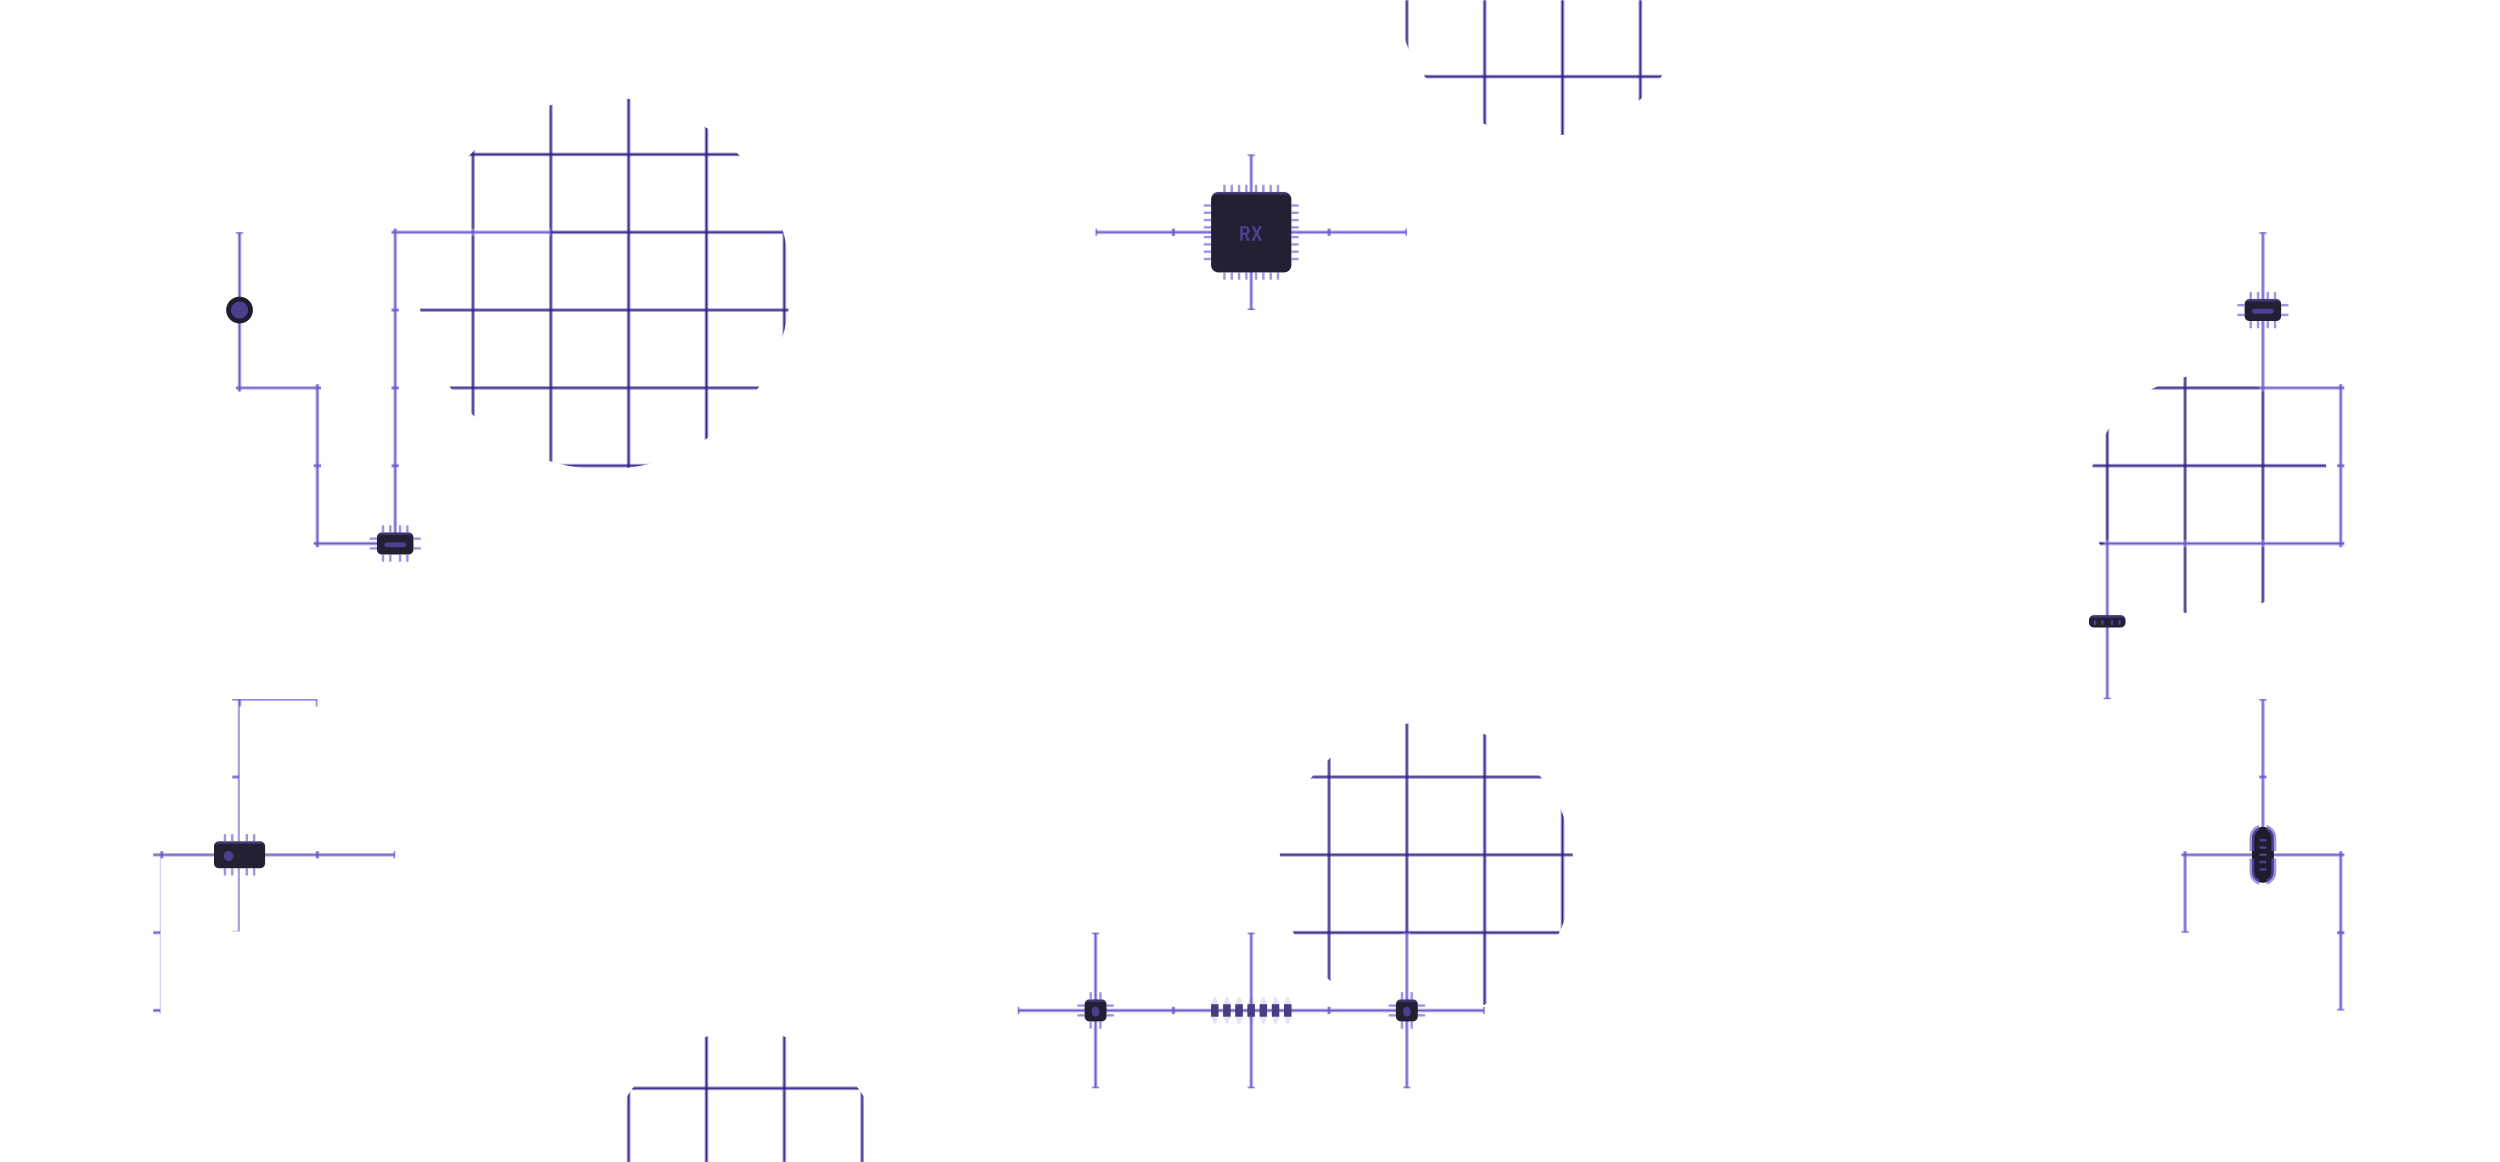 <svg width="1028" height="478" viewBox="0 0 1028 478" fill="none" xmlns="http://www.w3.org/2000/svg">
<g clip-path="url(#clip0_13685_23900)">
<mask id="mask0_13685_23900" style="mask-type:alpha" maskUnits="userSpaceOnUse" x="0" y="0" width="1028" height="478">
<g clip-path="url(#clip1_13685_23900)">
<line x1="514.5" y1="-2.18557e-08" x2="514.5" y2="478" stroke="#222326"/>
<line x1="546.5" y1="-2.18557e-08" x2="546.5" y2="478" stroke="#222326"/>
<line x1="578.5" y1="-2.18557e-08" x2="578.5" y2="478" stroke="#222326"/>
<line x1="610.5" y1="-2.18557e-08" x2="610.5" y2="478" stroke="#222326"/>
<line x1="642.5" y1="-2.18557e-08" x2="642.5" y2="478" stroke="#222326"/>
<line x1="674.5" y1="-2.18557e-08" x2="674.5" y2="478" stroke="#222326"/>
<line x1="706.5" y1="-2.18557e-08" x2="706.5" y2="478" stroke="#222326"/>
<line x1="738.5" y1="-2.18557e-08" x2="738.5" y2="478" stroke="#222326"/>
<line x1="770.5" y1="-2.18557e-08" x2="770.5" y2="478" stroke="#222326"/>
<line x1="802.5" y1="-2.18557e-08" x2="802.5" y2="478" stroke="#222326"/>
<line x1="834.5" y1="-2.18557e-08" x2="834.5" y2="478" stroke="#222326"/>
<line x1="866.5" y1="-2.18557e-08" x2="866.5" y2="478" stroke="#222326"/>
<line x1="898.5" y1="-2.18557e-08" x2="898.5" y2="478" stroke="#222326"/>
<line x1="930.5" y1="-2.18557e-08" x2="930.5" y2="478" stroke="#222326"/>
<line x1="962.5" y1="-2.18557e-08" x2="962.5" y2="478" stroke="#222326"/>
<line x1="994.5" y1="-2.18557e-08" x2="994.5" y2="478" stroke="#222326"/>
<line x1="482.5" y1="-2.18557e-08" x2="482.5" y2="478" stroke="#222326"/>
<line x1="450.5" y1="-2.18557e-08" x2="450.5" y2="478" stroke="#222326"/>
<line x1="418.5" y1="-2.18557e-08" x2="418.5" y2="478" stroke="#222326"/>
<line x1="386.5" y1="-2.18557e-08" x2="386.5" y2="478" stroke="#222326"/>
<line x1="354.5" y1="-2.18557e-08" x2="354.5" y2="478" stroke="#222326"/>
<line x1="322.5" y1="-2.18557e-08" x2="322.5" y2="478" stroke="#222326"/>
<line x1="290.5" y1="-2.18557e-08" x2="290.5" y2="478" stroke="#222326"/>
<line x1="258.5" y1="-2.18557e-08" x2="258.5" y2="478" stroke="#222326"/>
<line x1="226.5" y1="-2.18557e-08" x2="226.5" y2="478" stroke="#222326"/>
<line x1="194.5" y1="-2.18557e-08" x2="194.5" y2="478" stroke="#222326"/>
<line x1="162.5" y1="-2.18557e-08" x2="162.5" y2="478" stroke="#222326"/>
<line x1="130.5" y1="-2.18557e-08" x2="130.5" y2="478" stroke="#222326"/>
<line x1="98.5" y1="-2.18557e-08" x2="98.5" y2="478" stroke="#222326"/>
<line x1="66.5" y1="-2.18557e-08" x2="66.5" y2="478" stroke="#222326"/>
<line x1="34.5" y1="-2.18557e-08" x2="34.5" y2="478" stroke="#222326"/>
<line y1="31.5" x2="1028" y2="31.5" stroke="#222326"/>
<line y1="63.5" x2="1028" y2="63.5" stroke="#222326"/>
<line y1="95.5" x2="1028" y2="95.5" stroke="#222326"/>
<line y1="127.5" x2="1028" y2="127.5" stroke="#222326"/>
<line y1="159.5" x2="1028" y2="159.5" stroke="#222326"/>
<line y1="191.5" x2="1028" y2="191.5" stroke="#222326"/>
<line y1="223.5" x2="1028" y2="223.5" stroke="#222326"/>
<line y1="255.5" x2="1028" y2="255.5" stroke="#222326"/>
<line y1="287.5" x2="1028" y2="287.5" stroke="#222326"/>
<line y1="319.5" x2="1028" y2="319.5" stroke="#222326"/>
<line y1="351.5" x2="1028" y2="351.5" stroke="#222326"/>
<line y1="383.5" x2="1028" y2="383.5" stroke="#222326"/>
<line y1="415.5" x2="1028" y2="415.5" stroke="#222326"/>
<line y1="447.5" x2="1028" y2="447.5" stroke="#222326"/>
</g>
</mask>
<g mask="url(#mask0_13685_23900)">
<g filter="url(#filter0_f_13685_23900)">
<circle cx="248.5" cy="116.5" r="76.5" fill="#352088"/>
</g>
<g filter="url(#filter1_f_13685_23900)">
<circle cx="306.5" cy="481.5" r="57.5" fill="#352088"/>
</g>
<g filter="url(#filter2_f_13685_23900)">
<circle cx="634.5" cy="-4.5" r="60.5" fill="#352088"/>
</g>
<g filter="url(#filter3_f_13685_23900)">
<circle cx="586.5" cy="357.5" r="60.5" fill="#352088"/>
</g>
<g filter="url(#filter4_f_13685_23900)">
<circle cx="908.5" cy="203.5" r="49.5" fill="#352088"/>
</g>
<g filter="url(#filter5_f_13685_23900)">
<path d="M578.5 95.5H514.5M450.5 95.5H514.5M98.5 95.5V159.5H130.5V223.5H162.5V95.5H226.5M97 383V351.5M97 351.5V289H130.5M97 351.5H162.5H64.5V383V417M610.5 415.5H418.5M514.5 95.5V63.5V127.5M930.5 95.5V159.5H962.5V223.5H866.5V287.5M898.5 383.5V351.5H930.5M930.5 351.5H962.5V415.5M930.5 351.5V287.5M514.5 383.5V447.5M578.5 383.5V447.5M450.5 383.5V447.5" stroke="#6E56CF" stroke-width="3"/>
</g>
</g>
<path d="M498 82C498 80.343 499.343 79 501 79H528C529.657 79 531 80.343 531 82V109C531 110.657 529.657 112 528 112H501C499.343 112 498 110.657 498 109V82Z" fill="#151618"/>
<g filter="url(#filter6_b_13685_23900)">
<mask id="path-53-inside-1_13685_23900" fill="white">
<path d="M498 82C498 80.343 499.343 79 501 79H528C529.657 79 531 80.343 531 82V109C531 110.657 529.657 112 528 112H501C499.343 112 498 110.657 498 109V82Z"/>
</mask>
<path d="M498 82C498 80.343 499.343 79 501 79H528C529.657 79 531 80.343 531 82V109C531 110.657 529.657 112 528 112H501C499.343 112 498 110.657 498 109V82Z" fill="#6B53CC" fill-opacity="0.16"/>
<path d="M498 82C498 79.791 499.791 78 502 78H527C529.209 78 531 79.791 531 82C531 80.895 529.657 80 528 80H501C499.343 80 498 80.895 498 82ZM531 112H498H531ZM498 112V79V112ZM531 79V112V79Z" fill="#6E56CF" fill-opacity="0.4" mask="url(#path-53-inside-1_13685_23900)"/>
</g>
<path d="M514.535 99L516.195 95.926L514.634 93H515.784L516.541 94.504C516.595 94.614 516.645 94.721 516.689 94.825C516.732 94.923 516.765 95 516.787 95.055C516.804 95 516.834 94.923 516.878 94.825C516.921 94.721 516.971 94.614 517.026 94.504L517.79 93H518.908L517.346 95.901L519.006 99H517.856L517.009 97.34C516.954 97.23 516.902 97.123 516.853 97.019C516.809 96.915 516.776 96.833 516.754 96.773C516.732 96.833 516.7 96.915 516.656 97.019C516.612 97.123 516.563 97.23 516.508 97.34L515.653 99H514.535Z" fill="#6B53CC" fill-opacity="0.62"/>
<path d="M510 99V93H511.899C512.299 93 512.644 93.074 512.934 93.222C513.23 93.37 513.46 93.578 513.625 93.847C513.789 94.11 513.871 94.422 513.871 94.784C513.871 95.178 513.77 95.526 513.567 95.827C513.37 96.129 513.101 96.343 512.762 96.469L513.953 99H512.803L511.759 96.616H511.027V99H510ZM511.027 95.712H511.899C512.189 95.712 512.416 95.633 512.581 95.474C512.745 95.315 512.827 95.096 512.827 94.816C512.827 94.531 512.745 94.31 512.581 94.151C512.416 93.986 512.189 93.904 511.899 93.904H511.027V95.712Z" fill="#6B53CC" fill-opacity="0.62"/>
<line x1="503.5" y1="76" x2="503.5" y2="79" stroke="#6B53CC" stroke-opacity="0.62"/>
<line x1="506.5" y1="76" x2="506.5" y2="79" stroke="#6B53CC" stroke-opacity="0.62"/>
<line x1="509.5" y1="76" x2="509.5" y2="79" stroke="#6B53CC" stroke-opacity="0.62"/>
<line x1="512.5" y1="76" x2="512.5" y2="79" stroke="#6B53CC" stroke-opacity="0.62"/>
<line x1="516.5" y1="76" x2="516.5" y2="79" stroke="#6B53CC" stroke-opacity="0.62"/>
<line x1="519.5" y1="76" x2="519.5" y2="79" stroke="#6B53CC" stroke-opacity="0.62"/>
<line x1="522.5" y1="76" x2="522.5" y2="79" stroke="#6B53CC" stroke-opacity="0.62"/>
<line x1="525.5" y1="76" x2="525.5" y2="79" stroke="#6B53CC" stroke-opacity="0.62"/>
<line x1="495" y1="106.496" x2="498" y2="106.496" stroke="#6B53CC" stroke-opacity="0.62"/>
<line x1="495" y1="103.496" x2="498" y2="103.496" stroke="#6B53CC" stroke-opacity="0.62"/>
<line x1="495" y1="100.496" x2="498" y2="100.496" stroke="#6B53CC" stroke-opacity="0.62"/>
<line x1="495" y1="97.496" x2="498" y2="97.496" stroke="#6B53CC" stroke-opacity="0.62"/>
<line x1="495" y1="93.496" x2="498" y2="93.496" stroke="#6B53CC" stroke-opacity="0.62"/>
<line x1="495" y1="90.496" x2="498" y2="90.496" stroke="#6B53CC" stroke-opacity="0.62"/>
<line x1="495" y1="87.496" x2="498" y2="87.496" stroke="#6B53CC" stroke-opacity="0.62"/>
<line x1="495" y1="84.496" x2="498" y2="84.496" stroke="#6B53CC" stroke-opacity="0.62"/>
<line x1="503.5" y1="112" x2="503.5" y2="115" stroke="#6B53CC" stroke-opacity="0.62"/>
<line x1="506.5" y1="112" x2="506.5" y2="115" stroke="#6B53CC" stroke-opacity="0.62"/>
<line x1="509.5" y1="112" x2="509.5" y2="115" stroke="#6B53CC" stroke-opacity="0.62"/>
<line x1="512.5" y1="112" x2="512.5" y2="115" stroke="#6B53CC" stroke-opacity="0.62"/>
<line x1="516.5" y1="112" x2="516.5" y2="115" stroke="#6B53CC" stroke-opacity="0.62"/>
<line x1="519.5" y1="112" x2="519.5" y2="115" stroke="#6B53CC" stroke-opacity="0.62"/>
<line x1="522.5" y1="112" x2="522.5" y2="115" stroke="#6B53CC" stroke-opacity="0.62"/>
<line x1="525.5" y1="112" x2="525.5" y2="115" stroke="#6B53CC" stroke-opacity="0.62"/>
<line x1="531" y1="106.5" x2="534" y2="106.5" stroke="#6B53CC" stroke-opacity="0.62"/>
<line x1="531" y1="103.5" x2="534" y2="103.5" stroke="#6B53CC" stroke-opacity="0.62"/>
<line x1="531" y1="100.5" x2="534" y2="100.5" stroke="#6B53CC" stroke-opacity="0.62"/>
<line x1="531" y1="97.5" x2="534" y2="97.5" stroke="#6B53CC" stroke-opacity="0.62"/>
<line x1="531" y1="93.5" x2="534" y2="93.5" stroke="#6B53CC" stroke-opacity="0.62"/>
<line x1="531" y1="90.5" x2="534" y2="90.5" stroke="#6B53CC" stroke-opacity="0.62"/>
<line x1="531" y1="87.5" x2="534" y2="87.5" stroke="#6B53CC" stroke-opacity="0.62"/>
<line x1="531" y1="84.5" x2="534" y2="84.5" stroke="#6B53CC" stroke-opacity="0.62"/>
<circle cx="98.5" cy="127.5" r="5.5" fill="#151618"/>
<g filter="url(#filter7_b_13685_23900)">
<circle cx="98.5" cy="127.5" r="5.5" fill="#6B53CC" fill-opacity="0.12"/>
</g>
<circle cx="98.5" cy="127.5" r="3.5" fill="#6B53CC" fill-opacity="0.62"/>
<path d="M88 348C88 346.895 88.895 346 90 346H107C108.105 346 109 346.895 109 348V355C109 356.105 108.105 357 107 357H90C88.895 357 88 356.105 88 355V348Z" fill="#151618"/>
<g filter="url(#filter8_b_13685_23900)">
<mask id="path-93-inside-2_13685_23900" fill="white">
<path d="M88 348C88 346.895 88.895 346 90 346H107C108.105 346 109 346.895 109 348V355C109 356.105 108.105 357 107 357H90C88.895 357 88 356.105 88 355V348Z"/>
</mask>
<path d="M88 348C88 346.895 88.895 346 90 346H107C108.105 346 109 346.895 109 348V355C109 356.105 108.105 357 107 357H90C88.895 357 88 356.105 88 355V348Z" fill="#6B53CC" fill-opacity="0.16"/>
<path d="M88 348C88 346.343 89.343 345 91 345H106C107.657 345 109 346.343 109 348C109 347.448 108.105 347 107 347H90C88.895 347 88 347.448 88 348ZM109 357H88H109ZM88 357V346V357ZM109 346V357V346Z" fill="#6E56CF" fill-opacity="0.4" mask="url(#path-93-inside-2_13685_23900)"/>
</g>
<rect x="92" y="350" width="4" height="4" rx="2" fill="#6B53CC" fill-opacity="0.62"/>
<line x1="92.5" y1="343" x2="92.5" y2="346" stroke="#6B53CC" stroke-opacity="0.62"/>
<line x1="95.5" y1="343" x2="95.5" y2="346" stroke="#6B53CC" stroke-opacity="0.62"/>
<line x1="101.5" y1="343" x2="101.5" y2="346" stroke="#6B53CC" stroke-opacity="0.62"/>
<line x1="104.5" y1="343" x2="104.5" y2="346" stroke="#6B53CC" stroke-opacity="0.62"/>
<line x1="92.5" y1="357" x2="92.5" y2="360" stroke="#6B53CC" stroke-opacity="0.62"/>
<line x1="95.5" y1="357" x2="95.5" y2="360" stroke="#6B53CC" stroke-opacity="0.62"/>
<line x1="101.5" y1="357" x2="101.5" y2="360" stroke="#6B53CC" stroke-opacity="0.62"/>
<line x1="104.5" y1="357" x2="104.5" y2="360" stroke="#6B53CC" stroke-opacity="0.62"/>
<path d="M155 221C155 219.895 155.895 219 157 219H168C169.105 219 170 219.895 170 221V226C170 227.105 169.105 228 168 228H157C155.895 228 155 227.105 155 226V221Z" fill="#151618"/>
<g filter="url(#filter9_b_13685_23900)">
<mask id="path-105-inside-3_13685_23900" fill="white">
<path d="M155 221C155 219.895 155.895 219 157 219H168C169.105 219 170 219.895 170 221V226C170 227.105 169.105 228 168 228H157C155.895 228 155 227.105 155 226V221Z"/>
</mask>
<path d="M155 221C155 219.895 155.895 219 157 219H168C169.105 219 170 219.895 170 221V226C170 227.105 169.105 228 168 228H157C155.895 228 155 227.105 155 226V221Z" fill="#6B53CC" fill-opacity="0.16"/>
<path d="M155 221C155 219.343 156.343 218 158 218H167C168.657 218 170 219.343 170 221C170 220.448 169.105 220 168 220H157C155.895 220 155 220.448 155 221ZM170 228H155H170ZM155 228V219V228ZM170 219V228V219Z" fill="#6E56CF" fill-opacity="0.4" mask="url(#path-105-inside-3_13685_23900)"/>
</g>
<line x1="157.5" y1="216" x2="157.5" y2="219" stroke="#6B53CC" stroke-opacity="0.62"/>
<line x1="160.5" y1="216" x2="160.5" y2="219" stroke="#6B53CC" stroke-opacity="0.62"/>
<line x1="164.5" y1="216" x2="164.5" y2="219" stroke="#6B53CC" stroke-opacity="0.62"/>
<line x1="167.5" y1="216" x2="167.5" y2="219" stroke="#6B53CC" stroke-opacity="0.62"/>
<line x1="157.5" y1="228" x2="157.5" y2="231" stroke="#6B53CC" stroke-opacity="0.62"/>
<line x1="160.5" y1="228" x2="160.5" y2="231" stroke="#6B53CC" stroke-opacity="0.62"/>
<line x1="164.5" y1="228" x2="164.5" y2="231" stroke="#6B53CC" stroke-opacity="0.62"/>
<line x1="167.5" y1="228" x2="167.5" y2="231" stroke="#6B53CC" stroke-opacity="0.62"/>
<line x1="152" y1="225.5" x2="155" y2="225.5" stroke="#6B53CC" stroke-opacity="0.62"/>
<line x1="152" y1="221.5" x2="155" y2="221.5" stroke="#6B53CC" stroke-opacity="0.62"/>
<line x1="170" y1="225.5" x2="173" y2="225.5" stroke="#6B53CC" stroke-opacity="0.62"/>
<line x1="170" y1="221.5" x2="173" y2="221.5" stroke="#6B53CC" stroke-opacity="0.62"/>
<rect x="158" y="225" width="2" height="9" rx="1" transform="rotate(-90 158 225)" fill="#6B53CC" fill-opacity="0.62"/>
<path d="M923 125C923 123.895 923.895 123 925 123H936C937.105 123 938 123.895 938 125V130C938 131.105 937.105 132 936 132H925C923.895 132 923 131.105 923 130V125Z" fill="#151618"/>
<g filter="url(#filter10_b_13685_23900)">
<mask id="path-121-inside-4_13685_23900" fill="white">
<path d="M923 125C923 123.895 923.895 123 925 123H936C937.105 123 938 123.895 938 125V130C938 131.105 937.105 132 936 132H925C923.895 132 923 131.105 923 130V125Z"/>
</mask>
<path d="M923 125C923 123.895 923.895 123 925 123H936C937.105 123 938 123.895 938 125V130C938 131.105 937.105 132 936 132H925C923.895 132 923 131.105 923 130V125Z" fill="#6B53CC" fill-opacity="0.16"/>
<path d="M923 125C923 123.343 924.343 122 926 122H935C936.657 122 938 123.343 938 125C938 124.448 937.105 124 936 124H925C923.895 124 923 124.448 923 125ZM938 132H923H938ZM923 132V123V132ZM938 123V132V123Z" fill="#6E56CF" fill-opacity="0.4" mask="url(#path-121-inside-4_13685_23900)"/>
</g>
<line x1="925.5" y1="120" x2="925.5" y2="123" stroke="#6B53CC" stroke-opacity="0.62"/>
<line x1="928.5" y1="120" x2="928.5" y2="123" stroke="#6B53CC" stroke-opacity="0.62"/>
<line x1="932.5" y1="120" x2="932.5" y2="123" stroke="#6B53CC" stroke-opacity="0.62"/>
<line x1="935.5" y1="120" x2="935.5" y2="123" stroke="#6B53CC" stroke-opacity="0.62"/>
<line x1="925.5" y1="132" x2="925.5" y2="135" stroke="#6B53CC" stroke-opacity="0.62"/>
<line x1="928.5" y1="132" x2="928.5" y2="135" stroke="#6B53CC" stroke-opacity="0.62"/>
<line x1="932.5" y1="132" x2="932.5" y2="135" stroke="#6B53CC" stroke-opacity="0.62"/>
<line x1="935.5" y1="132" x2="935.5" y2="135" stroke="#6B53CC" stroke-opacity="0.62"/>
<line x1="920" y1="129.5" x2="923" y2="129.5" stroke="#6B53CC" stroke-opacity="0.62"/>
<line x1="920" y1="125.5" x2="923" y2="125.5" stroke="#6B53CC" stroke-opacity="0.62"/>
<line x1="938" y1="129.5" x2="941" y2="129.5" stroke="#6B53CC" stroke-opacity="0.62"/>
<line x1="938" y1="125.5" x2="941" y2="125.5" stroke="#6B53CC" stroke-opacity="0.62"/>
<rect x="926" y="129" width="2" height="9" rx="1" transform="rotate(-90 926 129)" fill="#6B53CC" fill-opacity="0.62"/>
<path fill-rule="evenodd" clip-rule="evenodd" d="M926 344.5C926 342.015 928.015 340 930.5 340V340C932.985 340 935 342.015 935 344.5V358.5C935 360.985 932.985 363 930.5 363V363C928.015 363 926 360.985 926 358.5V344.5Z" fill="#151618"/>
<path fill-rule="evenodd" clip-rule="evenodd" d="M934 350V344.5C934 343.104 933.182 341.899 932 341.337V339.207C934.309 339.86 936 341.982 936 344.5V350H934ZM927 350V344.5C927 343.104 927.818 341.899 929 341.337V339.207C926.691 339.86 925 341.982 925 344.5V350H927ZM925 353H927V358.5C927 359.896 927.818 361.101 929 361.663V363.793C926.691 363.14 925 361.018 925 358.5V353ZM934 353H936V358.5C936 361.018 934.309 363.14 932 363.793V361.663C933.182 361.101 934 359.896 934 358.5V353ZM930.5 339L930.514 339H930.486L930.5 339Z" fill="#6B53CC" fill-opacity="0.62"/>
<g filter="url(#filter11_b_13685_23900)">
<path fill-rule="evenodd" clip-rule="evenodd" d="M926 344.5C926 342.015 928.015 340 930.5 340V340C932.985 340 935 342.015 935 344.5V358.5C935 360.985 932.985 363 930.5 363V363C928.015 363 926 360.985 926 358.5V344.5Z" fill="#6B53CC" fill-opacity="0.12"/>
</g>
<path d="M929 345.5C929 345.224 929.224 345 929.5 345H931.5C931.776 345 932 345.224 932 345.5V345.5C932 345.776 931.776 346 931.5 346H929.5C929.224 346 929 345.776 929 345.5V345.5Z" fill="#6B53CC" fill-opacity="0.62"/>
<path d="M929 348.5C929 348.224 929.224 348 929.5 348H931.5C931.776 348 932 348.224 932 348.5V348.5C932 348.776 931.776 349 931.5 349H929.5C929.224 349 929 348.776 929 348.5V348.5Z" fill="#6B53CC" fill-opacity="0.62"/>
<path d="M929 351.5C929 351.224 929.224 351 929.5 351H931.5C931.776 351 932 351.224 932 351.5V351.5C932 351.776 931.776 352 931.5 352H929.5C929.224 352 929 351.776 929 351.5V351.5Z" fill="#6B53CC" fill-opacity="0.62"/>
<path d="M929 354.5C929 354.224 929.224 354 929.5 354H931.5C931.776 354 932 354.224 932 354.5V354.5C932 354.776 931.776 355 931.5 355H929.5C929.224 355 929 354.776 929 354.5V354.5Z" fill="#6B53CC" fill-opacity="0.62"/>
<path d="M929 357.5C929 357.224 929.224 357 929.5 357H931.5C931.776 357 932 357.224 932 357.5V357.5C932 357.776 931.776 358 931.5 358H929.5C929.224 358 929 357.776 929 357.5V357.5Z" fill="#6B53CC" fill-opacity="0.62"/>
<path d="M859 255C859 253.895 859.895 253 861 253H872C873.105 253 874 253.895 874 255V256C874 257.105 873.105 258 872 258H861C859.895 258 859 257.105 859 256V255Z" fill="#151618"/>
<g filter="url(#filter12_b_13685_23900)">
<mask id="path-141-inside-5_13685_23900" fill="white">
<path d="M859 255C859 253.895 859.895 253 861 253H872C873.105 253 874 253.895 874 255V256C874 257.105 873.105 258 872 258H861C859.895 258 859 257.105 859 256V255Z"/>
</mask>
<path d="M859 255C859 253.895 859.895 253 861 253H872C873.105 253 874 253.895 874 255V256C874 257.105 873.105 258 872 258H861C859.895 258 859 257.105 859 256V255Z" fill="#6B53CC" fill-opacity="0.16"/>
<path d="M859 255C859 253.343 860.343 252 862 252H871C872.657 252 874 253.343 874 255C874 254.448 873.105 254 872 254H861C859.895 254 859 254.448 859 255ZM874 258H859H874ZM859 258V253V258ZM874 253V258V253Z" fill="#6E56CF" fill-opacity="0.4" mask="url(#path-141-inside-5_13685_23900)"/>
</g>
<rect x="865" y="257" width="1" height="2" rx="0.5" transform="rotate(180 865 257)" fill="#6B53CC" fill-opacity="0.62"/>
<rect x="862" y="257" width="1" height="2" rx="0.5" transform="rotate(180 862 257)" fill="#6B53CC" fill-opacity="0.62"/>
<rect x="869" y="257" width="1" height="2" rx="0.5" transform="rotate(180 869 257)" fill="#6B53CC" fill-opacity="0.62"/>
<rect x="872" y="257" width="1" height="2" rx="0.5" transform="rotate(180 872 257)" fill="#6B53CC" fill-opacity="0.62"/>
<rect x="498" y="413" width="3" height="5" fill="#151618"/>
<g filter="url(#filter13_b_13685_23900)">
<path d="M499 410H500L501 413H498L499 410Z" fill="#6B53CC" fill-opacity="0.16"/>
</g>
<g filter="url(#filter14_b_13685_23900)">
<rect x="498" y="413" width="3" height="5" fill="#6B53CC" fill-opacity="0.62"/>
</g>
<g filter="url(#filter15_b_13685_23900)">
<path d="M498 418H501L500 421H499L498 418Z" fill="#6B53CC" fill-opacity="0.16"/>
</g>
<rect x="503" y="413" width="3" height="5" fill="#151618"/>
<g filter="url(#filter16_b_13685_23900)">
<path d="M504 410H505L506 413H503L504 410Z" fill="#6B53CC" fill-opacity="0.16"/>
</g>
<g filter="url(#filter17_b_13685_23900)">
<rect x="503" y="413" width="3" height="5" fill="#6B53CC" fill-opacity="0.62"/>
</g>
<g filter="url(#filter18_b_13685_23900)">
<path d="M503 418H506L505 421H504L503 418Z" fill="#6B53CC" fill-opacity="0.16"/>
</g>
<rect x="508" y="413" width="3" height="5" fill="#151618"/>
<g filter="url(#filter19_b_13685_23900)">
<path d="M509 410H510L511 413H508L509 410Z" fill="#6B53CC" fill-opacity="0.16"/>
</g>
<g filter="url(#filter20_b_13685_23900)">
<rect x="508" y="413" width="3" height="5" fill="#6B53CC" fill-opacity="0.62"/>
</g>
<g filter="url(#filter21_b_13685_23900)">
<path d="M508 418H511L510 421H509L508 418Z" fill="#6B53CC" fill-opacity="0.16"/>
</g>
<rect x="513" y="413" width="3" height="5" fill="#151618"/>
<g filter="url(#filter22_b_13685_23900)">
<path d="M514 410H515L516 413H513L514 410Z" fill="#6B53CC" fill-opacity="0.16"/>
</g>
<g filter="url(#filter23_b_13685_23900)">
<rect x="513" y="413" width="3" height="5" fill="#6B53CC" fill-opacity="0.62"/>
</g>
<g filter="url(#filter24_b_13685_23900)">
<path d="M513 418H516L515 421H514L513 418Z" fill="#6B53CC" fill-opacity="0.16"/>
</g>
<rect x="518" y="413" width="3" height="5" fill="#151618"/>
<g filter="url(#filter25_b_13685_23900)">
<path d="M519 410H520L521 413H518L519 410Z" fill="#6B53CC" fill-opacity="0.16"/>
</g>
<g filter="url(#filter26_b_13685_23900)">
<rect x="518" y="413" width="3" height="5" fill="#6B53CC" fill-opacity="0.62"/>
</g>
<g filter="url(#filter27_b_13685_23900)">
<path d="M518 418H521L520 421H519L518 418Z" fill="#6B53CC" fill-opacity="0.16"/>
</g>
<rect x="523" y="413" width="3" height="5" fill="#151618"/>
<g filter="url(#filter28_b_13685_23900)">
<path d="M524 410H525L526 413H523L524 410Z" fill="#6B53CC" fill-opacity="0.16"/>
</g>
<g filter="url(#filter29_b_13685_23900)">
<rect x="523" y="413" width="3" height="5" fill="#6B53CC" fill-opacity="0.62"/>
</g>
<g filter="url(#filter30_b_13685_23900)">
<path d="M523 418H526L525 421H524L523 418Z" fill="#6B53CC" fill-opacity="0.16"/>
</g>
<rect x="528" y="413" width="3" height="5" fill="#151618"/>
<g filter="url(#filter31_b_13685_23900)">
<path d="M529 410H530L531 413H528L529 410Z" fill="#6B53CC" fill-opacity="0.16"/>
</g>
<g filter="url(#filter32_b_13685_23900)">
<rect x="528" y="413" width="3" height="5" fill="#6B53CC" fill-opacity="0.62"/>
</g>
<g filter="url(#filter33_b_13685_23900)">
<path d="M528 418H531L530 421H529L528 418Z" fill="#6B53CC" fill-opacity="0.16"/>
</g>
<path d="M574 413C574 411.895 574.895 411 576 411H581C582.105 411 583 411.895 583 413V418C583 419.105 582.105 420 581 420H576C574.895 420 574 419.105 574 418V413Z" fill="#151618"/>
<g filter="url(#filter34_b_13685_23900)">
<mask id="path-176-inside-6_13685_23900" fill="white">
<path d="M574 413C574 411.895 574.895 411 576 411H581C582.105 411 583 411.895 583 413V418C583 419.105 582.105 420 581 420H576C574.895 420 574 419.105 574 418V413Z"/>
</mask>
<path d="M574 413C574 411.895 574.895 411 576 411H581C582.105 411 583 411.895 583 413V418C583 419.105 582.105 420 581 420H576C574.895 420 574 419.105 574 418V413Z" fill="#6B53CC" fill-opacity="0.16"/>
<path d="M574 413C574 411.343 575.343 410 577 410H580C581.657 410 583 411.343 583 413C583 412.448 582.105 412 581 412H576C574.895 412 574 412.448 574 413ZM583 420H574H583ZM574 420V411V420ZM583 411V420V411Z" fill="#6E56CF" fill-opacity="0.4" mask="url(#path-176-inside-6_13685_23900)"/>
</g>
<line x1="576.5" y1="408" x2="576.5" y2="411" stroke="#6B53CC" stroke-opacity="0.62"/>
<line x1="580.5" y1="408" x2="580.5" y2="411" stroke="#6B53CC" stroke-opacity="0.62"/>
<line x1="576.5" y1="420" x2="576.5" y2="423" stroke="#6B53CC" stroke-opacity="0.62"/>
<line x1="580.5" y1="420" x2="580.5" y2="423" stroke="#6B53CC" stroke-opacity="0.62"/>
<line x1="571" y1="417.5" x2="574" y2="417.5" stroke="#6B53CC" stroke-opacity="0.62"/>
<line x1="571" y1="413.5" x2="574" y2="413.5" stroke="#6B53CC" stroke-opacity="0.62"/>
<line x1="583" y1="417.5" x2="586" y2="417.5" stroke="#6B53CC" stroke-opacity="0.62"/>
<line x1="583" y1="413.5" x2="586" y2="413.5" stroke="#6B53CC" stroke-opacity="0.62"/>
<rect x="577" y="414" width="3" height="4" rx="1.5" fill="#6B53CC" fill-opacity="0.62"/>
<path d="M446 413C446 411.895 446.895 411 448 411H453C454.105 411 455 411.895 455 413V418C455 419.105 454.105 420 453 420H448C446.895 420 446 419.105 446 418V413Z" fill="#151618"/>
<g filter="url(#filter35_b_13685_23900)">
<mask id="path-188-inside-7_13685_23900" fill="white">
<path d="M446 413C446 411.895 446.895 411 448 411H453C454.105 411 455 411.895 455 413V418C455 419.105 454.105 420 453 420H448C446.895 420 446 419.105 446 418V413Z"/>
</mask>
<path d="M446 413C446 411.895 446.895 411 448 411H453C454.105 411 455 411.895 455 413V418C455 419.105 454.105 420 453 420H448C446.895 420 446 419.105 446 418V413Z" fill="#6B53CC" fill-opacity="0.16"/>
<path d="M446 413C446 411.343 447.343 410 449 410H452C453.657 410 455 411.343 455 413C455 412.448 454.105 412 453 412H448C446.895 412 446 412.448 446 413ZM455 420H446H455ZM446 420V411V420ZM455 411V420V411Z" fill="#6E56CF" fill-opacity="0.4" mask="url(#path-188-inside-7_13685_23900)"/>
</g>
<line x1="448.5" y1="408" x2="448.5" y2="411" stroke="#6B53CC" stroke-opacity="0.62"/>
<line x1="452.5" y1="408" x2="452.5" y2="411" stroke="#6B53CC" stroke-opacity="0.62"/>
<line x1="448.5" y1="420" x2="448.5" y2="423" stroke="#6B53CC" stroke-opacity="0.62"/>
<line x1="452.5" y1="420" x2="452.5" y2="423" stroke="#6B53CC" stroke-opacity="0.62"/>
<line x1="443" y1="417.5" x2="446" y2="417.5" stroke="#6B53CC" stroke-opacity="0.62"/>
<line x1="443" y1="413.5" x2="446" y2="413.5" stroke="#6B53CC" stroke-opacity="0.62"/>
<line x1="455" y1="417.5" x2="458" y2="417.5" stroke="#6B53CC" stroke-opacity="0.62"/>
<line x1="455" y1="413.5" x2="458" y2="413.5" stroke="#6B53CC" stroke-opacity="0.62"/>
<rect x="449" y="414" width="3" height="4" rx="1.5" fill="#6B53CC" fill-opacity="0.62"/>
</g>
<defs>
<filter id="filter0_f_13685_23900" x="-8" y="-140" width="513" height="513" filterUnits="userSpaceOnUse" color-interpolation-filters="sRGB">
<feFlood flood-opacity="0" result="BackgroundImageFix"/>
<feBlend mode="normal" in="SourceGraphic" in2="BackgroundImageFix" result="shape"/>
<feGaussianBlur stdDeviation="90" result="effect1_foregroundBlur_13685_23900"/>
</filter>
<filter id="filter1_f_13685_23900" x="69" y="244" width="475" height="475" filterUnits="userSpaceOnUse" color-interpolation-filters="sRGB">
<feFlood flood-opacity="0" result="BackgroundImageFix"/>
<feBlend mode="normal" in="SourceGraphic" in2="BackgroundImageFix" result="shape"/>
<feGaussianBlur stdDeviation="90" result="effect1_foregroundBlur_13685_23900"/>
</filter>
<filter id="filter2_f_13685_23900" x="394" y="-245" width="481" height="481" filterUnits="userSpaceOnUse" color-interpolation-filters="sRGB">
<feFlood flood-opacity="0" result="BackgroundImageFix"/>
<feBlend mode="normal" in="SourceGraphic" in2="BackgroundImageFix" result="shape"/>
<feGaussianBlur stdDeviation="90" result="effect1_foregroundBlur_13685_23900"/>
</filter>
<filter id="filter3_f_13685_23900" x="346" y="117" width="481" height="481" filterUnits="userSpaceOnUse" color-interpolation-filters="sRGB">
<feFlood flood-opacity="0" result="BackgroundImageFix"/>
<feBlend mode="normal" in="SourceGraphic" in2="BackgroundImageFix" result="shape"/>
<feGaussianBlur stdDeviation="90" result="effect1_foregroundBlur_13685_23900"/>
</filter>
<filter id="filter4_f_13685_23900" x="679" y="-26" width="459" height="459" filterUnits="userSpaceOnUse" color-interpolation-filters="sRGB">
<feFlood flood-opacity="0" result="BackgroundImageFix"/>
<feBlend mode="normal" in="SourceGraphic" in2="BackgroundImageFix" result="shape"/>
<feGaussianBlur stdDeviation="90" result="effect1_foregroundBlur_13685_23900"/>
</filter>
<filter id="filter5_f_13685_23900" x="51" y="51.5" width="925" height="408" filterUnits="userSpaceOnUse" color-interpolation-filters="sRGB">
<feFlood flood-opacity="0" result="BackgroundImageFix"/>
<feBlend mode="normal" in="SourceGraphic" in2="BackgroundImageFix" result="shape"/>
<feGaussianBlur stdDeviation="6" result="effect1_foregroundBlur_13685_23900"/>
</filter>
<filter id="filter6_b_13685_23900" x="474" y="55" width="81" height="81" filterUnits="userSpaceOnUse" color-interpolation-filters="sRGB">
<feFlood flood-opacity="0" result="BackgroundImageFix"/>
<feGaussianBlur in="BackgroundImageFix" stdDeviation="12"/>
<feComposite in2="SourceAlpha" operator="in" result="effect1_backgroundBlur_13685_23900"/>
<feBlend mode="normal" in="SourceGraphic" in2="effect1_backgroundBlur_13685_23900" result="shape"/>
</filter>
<filter id="filter7_b_13685_23900" x="69" y="98" width="59" height="59" filterUnits="userSpaceOnUse" color-interpolation-filters="sRGB">
<feFlood flood-opacity="0" result="BackgroundImageFix"/>
<feGaussianBlur in="BackgroundImageFix" stdDeviation="12"/>
<feComposite in2="SourceAlpha" operator="in" result="effect1_backgroundBlur_13685_23900"/>
<feBlend mode="normal" in="SourceGraphic" in2="effect1_backgroundBlur_13685_23900" result="shape"/>
</filter>
<filter id="filter8_b_13685_23900" x="64" y="322" width="69" height="59" filterUnits="userSpaceOnUse" color-interpolation-filters="sRGB">
<feFlood flood-opacity="0" result="BackgroundImageFix"/>
<feGaussianBlur in="BackgroundImageFix" stdDeviation="12"/>
<feComposite in2="SourceAlpha" operator="in" result="effect1_backgroundBlur_13685_23900"/>
<feBlend mode="normal" in="SourceGraphic" in2="effect1_backgroundBlur_13685_23900" result="shape"/>
</filter>
<filter id="filter9_b_13685_23900" x="131" y="195" width="63" height="57" filterUnits="userSpaceOnUse" color-interpolation-filters="sRGB">
<feFlood flood-opacity="0" result="BackgroundImageFix"/>
<feGaussianBlur in="BackgroundImageFix" stdDeviation="12"/>
<feComposite in2="SourceAlpha" operator="in" result="effect1_backgroundBlur_13685_23900"/>
<feBlend mode="normal" in="SourceGraphic" in2="effect1_backgroundBlur_13685_23900" result="shape"/>
</filter>
<filter id="filter10_b_13685_23900" x="899" y="99" width="63" height="57" filterUnits="userSpaceOnUse" color-interpolation-filters="sRGB">
<feFlood flood-opacity="0" result="BackgroundImageFix"/>
<feGaussianBlur in="BackgroundImageFix" stdDeviation="12"/>
<feComposite in2="SourceAlpha" operator="in" result="effect1_backgroundBlur_13685_23900"/>
<feBlend mode="normal" in="SourceGraphic" in2="effect1_backgroundBlur_13685_23900" result="shape"/>
</filter>
<filter id="filter11_b_13685_23900" x="902" y="316" width="57" height="71" filterUnits="userSpaceOnUse" color-interpolation-filters="sRGB">
<feFlood flood-opacity="0" result="BackgroundImageFix"/>
<feGaussianBlur in="BackgroundImageFix" stdDeviation="12"/>
<feComposite in2="SourceAlpha" operator="in" result="effect1_backgroundBlur_13685_23900"/>
<feBlend mode="normal" in="SourceGraphic" in2="effect1_backgroundBlur_13685_23900" result="shape"/>
</filter>
<filter id="filter12_b_13685_23900" x="835" y="229" width="63" height="53" filterUnits="userSpaceOnUse" color-interpolation-filters="sRGB">
<feFlood flood-opacity="0" result="BackgroundImageFix"/>
<feGaussianBlur in="BackgroundImageFix" stdDeviation="12"/>
<feComposite in2="SourceAlpha" operator="in" result="effect1_backgroundBlur_13685_23900"/>
<feBlend mode="normal" in="SourceGraphic" in2="effect1_backgroundBlur_13685_23900" result="shape"/>
</filter>
<filter id="filter13_b_13685_23900" x="486" y="398" width="27" height="27" filterUnits="userSpaceOnUse" color-interpolation-filters="sRGB">
<feFlood flood-opacity="0" result="BackgroundImageFix"/>
<feGaussianBlur in="BackgroundImageFix" stdDeviation="6"/>
<feComposite in2="SourceAlpha" operator="in" result="effect1_backgroundBlur_13685_23900"/>
<feBlend mode="normal" in="SourceGraphic" in2="effect1_backgroundBlur_13685_23900" result="shape"/>
</filter>
<filter id="filter14_b_13685_23900" x="474" y="389" width="51" height="53" filterUnits="userSpaceOnUse" color-interpolation-filters="sRGB">
<feFlood flood-opacity="0" result="BackgroundImageFix"/>
<feGaussianBlur in="BackgroundImageFix" stdDeviation="12"/>
<feComposite in2="SourceAlpha" operator="in" result="effect1_backgroundBlur_13685_23900"/>
<feBlend mode="normal" in="SourceGraphic" in2="effect1_backgroundBlur_13685_23900" result="shape"/>
</filter>
<filter id="filter15_b_13685_23900" x="486" y="406" width="27" height="27" filterUnits="userSpaceOnUse" color-interpolation-filters="sRGB">
<feFlood flood-opacity="0" result="BackgroundImageFix"/>
<feGaussianBlur in="BackgroundImageFix" stdDeviation="6"/>
<feComposite in2="SourceAlpha" operator="in" result="effect1_backgroundBlur_13685_23900"/>
<feBlend mode="normal" in="SourceGraphic" in2="effect1_backgroundBlur_13685_23900" result="shape"/>
</filter>
<filter id="filter16_b_13685_23900" x="491" y="398" width="27" height="27" filterUnits="userSpaceOnUse" color-interpolation-filters="sRGB">
<feFlood flood-opacity="0" result="BackgroundImageFix"/>
<feGaussianBlur in="BackgroundImageFix" stdDeviation="6"/>
<feComposite in2="SourceAlpha" operator="in" result="effect1_backgroundBlur_13685_23900"/>
<feBlend mode="normal" in="SourceGraphic" in2="effect1_backgroundBlur_13685_23900" result="shape"/>
</filter>
<filter id="filter17_b_13685_23900" x="479" y="389" width="51" height="53" filterUnits="userSpaceOnUse" color-interpolation-filters="sRGB">
<feFlood flood-opacity="0" result="BackgroundImageFix"/>
<feGaussianBlur in="BackgroundImageFix" stdDeviation="12"/>
<feComposite in2="SourceAlpha" operator="in" result="effect1_backgroundBlur_13685_23900"/>
<feBlend mode="normal" in="SourceGraphic" in2="effect1_backgroundBlur_13685_23900" result="shape"/>
</filter>
<filter id="filter18_b_13685_23900" x="491" y="406" width="27" height="27" filterUnits="userSpaceOnUse" color-interpolation-filters="sRGB">
<feFlood flood-opacity="0" result="BackgroundImageFix"/>
<feGaussianBlur in="BackgroundImageFix" stdDeviation="6"/>
<feComposite in2="SourceAlpha" operator="in" result="effect1_backgroundBlur_13685_23900"/>
<feBlend mode="normal" in="SourceGraphic" in2="effect1_backgroundBlur_13685_23900" result="shape"/>
</filter>
<filter id="filter19_b_13685_23900" x="496" y="398" width="27" height="27" filterUnits="userSpaceOnUse" color-interpolation-filters="sRGB">
<feFlood flood-opacity="0" result="BackgroundImageFix"/>
<feGaussianBlur in="BackgroundImageFix" stdDeviation="6"/>
<feComposite in2="SourceAlpha" operator="in" result="effect1_backgroundBlur_13685_23900"/>
<feBlend mode="normal" in="SourceGraphic" in2="effect1_backgroundBlur_13685_23900" result="shape"/>
</filter>
<filter id="filter20_b_13685_23900" x="484" y="389" width="51" height="53" filterUnits="userSpaceOnUse" color-interpolation-filters="sRGB">
<feFlood flood-opacity="0" result="BackgroundImageFix"/>
<feGaussianBlur in="BackgroundImageFix" stdDeviation="12"/>
<feComposite in2="SourceAlpha" operator="in" result="effect1_backgroundBlur_13685_23900"/>
<feBlend mode="normal" in="SourceGraphic" in2="effect1_backgroundBlur_13685_23900" result="shape"/>
</filter>
<filter id="filter21_b_13685_23900" x="496" y="406" width="27" height="27" filterUnits="userSpaceOnUse" color-interpolation-filters="sRGB">
<feFlood flood-opacity="0" result="BackgroundImageFix"/>
<feGaussianBlur in="BackgroundImageFix" stdDeviation="6"/>
<feComposite in2="SourceAlpha" operator="in" result="effect1_backgroundBlur_13685_23900"/>
<feBlend mode="normal" in="SourceGraphic" in2="effect1_backgroundBlur_13685_23900" result="shape"/>
</filter>
<filter id="filter22_b_13685_23900" x="501" y="398" width="27" height="27" filterUnits="userSpaceOnUse" color-interpolation-filters="sRGB">
<feFlood flood-opacity="0" result="BackgroundImageFix"/>
<feGaussianBlur in="BackgroundImageFix" stdDeviation="6"/>
<feComposite in2="SourceAlpha" operator="in" result="effect1_backgroundBlur_13685_23900"/>
<feBlend mode="normal" in="SourceGraphic" in2="effect1_backgroundBlur_13685_23900" result="shape"/>
</filter>
<filter id="filter23_b_13685_23900" x="489" y="389" width="51" height="53" filterUnits="userSpaceOnUse" color-interpolation-filters="sRGB">
<feFlood flood-opacity="0" result="BackgroundImageFix"/>
<feGaussianBlur in="BackgroundImageFix" stdDeviation="12"/>
<feComposite in2="SourceAlpha" operator="in" result="effect1_backgroundBlur_13685_23900"/>
<feBlend mode="normal" in="SourceGraphic" in2="effect1_backgroundBlur_13685_23900" result="shape"/>
</filter>
<filter id="filter24_b_13685_23900" x="501" y="406" width="27" height="27" filterUnits="userSpaceOnUse" color-interpolation-filters="sRGB">
<feFlood flood-opacity="0" result="BackgroundImageFix"/>
<feGaussianBlur in="BackgroundImageFix" stdDeviation="6"/>
<feComposite in2="SourceAlpha" operator="in" result="effect1_backgroundBlur_13685_23900"/>
<feBlend mode="normal" in="SourceGraphic" in2="effect1_backgroundBlur_13685_23900" result="shape"/>
</filter>
<filter id="filter25_b_13685_23900" x="506" y="398" width="27" height="27" filterUnits="userSpaceOnUse" color-interpolation-filters="sRGB">
<feFlood flood-opacity="0" result="BackgroundImageFix"/>
<feGaussianBlur in="BackgroundImageFix" stdDeviation="6"/>
<feComposite in2="SourceAlpha" operator="in" result="effect1_backgroundBlur_13685_23900"/>
<feBlend mode="normal" in="SourceGraphic" in2="effect1_backgroundBlur_13685_23900" result="shape"/>
</filter>
<filter id="filter26_b_13685_23900" x="494" y="389" width="51" height="53" filterUnits="userSpaceOnUse" color-interpolation-filters="sRGB">
<feFlood flood-opacity="0" result="BackgroundImageFix"/>
<feGaussianBlur in="BackgroundImageFix" stdDeviation="12"/>
<feComposite in2="SourceAlpha" operator="in" result="effect1_backgroundBlur_13685_23900"/>
<feBlend mode="normal" in="SourceGraphic" in2="effect1_backgroundBlur_13685_23900" result="shape"/>
</filter>
<filter id="filter27_b_13685_23900" x="506" y="406" width="27" height="27" filterUnits="userSpaceOnUse" color-interpolation-filters="sRGB">
<feFlood flood-opacity="0" result="BackgroundImageFix"/>
<feGaussianBlur in="BackgroundImageFix" stdDeviation="6"/>
<feComposite in2="SourceAlpha" operator="in" result="effect1_backgroundBlur_13685_23900"/>
<feBlend mode="normal" in="SourceGraphic" in2="effect1_backgroundBlur_13685_23900" result="shape"/>
</filter>
<filter id="filter28_b_13685_23900" x="511" y="398" width="27" height="27" filterUnits="userSpaceOnUse" color-interpolation-filters="sRGB">
<feFlood flood-opacity="0" result="BackgroundImageFix"/>
<feGaussianBlur in="BackgroundImageFix" stdDeviation="6"/>
<feComposite in2="SourceAlpha" operator="in" result="effect1_backgroundBlur_13685_23900"/>
<feBlend mode="normal" in="SourceGraphic" in2="effect1_backgroundBlur_13685_23900" result="shape"/>
</filter>
<filter id="filter29_b_13685_23900" x="499" y="389" width="51" height="53" filterUnits="userSpaceOnUse" color-interpolation-filters="sRGB">
<feFlood flood-opacity="0" result="BackgroundImageFix"/>
<feGaussianBlur in="BackgroundImageFix" stdDeviation="12"/>
<feComposite in2="SourceAlpha" operator="in" result="effect1_backgroundBlur_13685_23900"/>
<feBlend mode="normal" in="SourceGraphic" in2="effect1_backgroundBlur_13685_23900" result="shape"/>
</filter>
<filter id="filter30_b_13685_23900" x="511" y="406" width="27" height="27" filterUnits="userSpaceOnUse" color-interpolation-filters="sRGB">
<feFlood flood-opacity="0" result="BackgroundImageFix"/>
<feGaussianBlur in="BackgroundImageFix" stdDeviation="6"/>
<feComposite in2="SourceAlpha" operator="in" result="effect1_backgroundBlur_13685_23900"/>
<feBlend mode="normal" in="SourceGraphic" in2="effect1_backgroundBlur_13685_23900" result="shape"/>
</filter>
<filter id="filter31_b_13685_23900" x="516" y="398" width="27" height="27" filterUnits="userSpaceOnUse" color-interpolation-filters="sRGB">
<feFlood flood-opacity="0" result="BackgroundImageFix"/>
<feGaussianBlur in="BackgroundImageFix" stdDeviation="6"/>
<feComposite in2="SourceAlpha" operator="in" result="effect1_backgroundBlur_13685_23900"/>
<feBlend mode="normal" in="SourceGraphic" in2="effect1_backgroundBlur_13685_23900" result="shape"/>
</filter>
<filter id="filter32_b_13685_23900" x="504" y="389" width="51" height="53" filterUnits="userSpaceOnUse" color-interpolation-filters="sRGB">
<feFlood flood-opacity="0" result="BackgroundImageFix"/>
<feGaussianBlur in="BackgroundImageFix" stdDeviation="12"/>
<feComposite in2="SourceAlpha" operator="in" result="effect1_backgroundBlur_13685_23900"/>
<feBlend mode="normal" in="SourceGraphic" in2="effect1_backgroundBlur_13685_23900" result="shape"/>
</filter>
<filter id="filter33_b_13685_23900" x="516" y="406" width="27" height="27" filterUnits="userSpaceOnUse" color-interpolation-filters="sRGB">
<feFlood flood-opacity="0" result="BackgroundImageFix"/>
<feGaussianBlur in="BackgroundImageFix" stdDeviation="6"/>
<feComposite in2="SourceAlpha" operator="in" result="effect1_backgroundBlur_13685_23900"/>
<feBlend mode="normal" in="SourceGraphic" in2="effect1_backgroundBlur_13685_23900" result="shape"/>
</filter>
<filter id="filter34_b_13685_23900" x="550" y="387" width="57" height="57" filterUnits="userSpaceOnUse" color-interpolation-filters="sRGB">
<feFlood flood-opacity="0" result="BackgroundImageFix"/>
<feGaussianBlur in="BackgroundImageFix" stdDeviation="12"/>
<feComposite in2="SourceAlpha" operator="in" result="effect1_backgroundBlur_13685_23900"/>
<feBlend mode="normal" in="SourceGraphic" in2="effect1_backgroundBlur_13685_23900" result="shape"/>
</filter>
<filter id="filter35_b_13685_23900" x="422" y="387" width="57" height="57" filterUnits="userSpaceOnUse" color-interpolation-filters="sRGB">
<feFlood flood-opacity="0" result="BackgroundImageFix"/>
<feGaussianBlur in="BackgroundImageFix" stdDeviation="12"/>
<feComposite in2="SourceAlpha" operator="in" result="effect1_backgroundBlur_13685_23900"/>
<feBlend mode="normal" in="SourceGraphic" in2="effect1_backgroundBlur_13685_23900" result="shape"/>
</filter>
<clipPath id="clip0_13685_23900">
<rect width="1028" height="478" fill="white"/>
</clipPath>
<clipPath id="clip1_13685_23900">
<rect width="1028" height="478" fill="white"/>
</clipPath>
</defs>
</svg>
